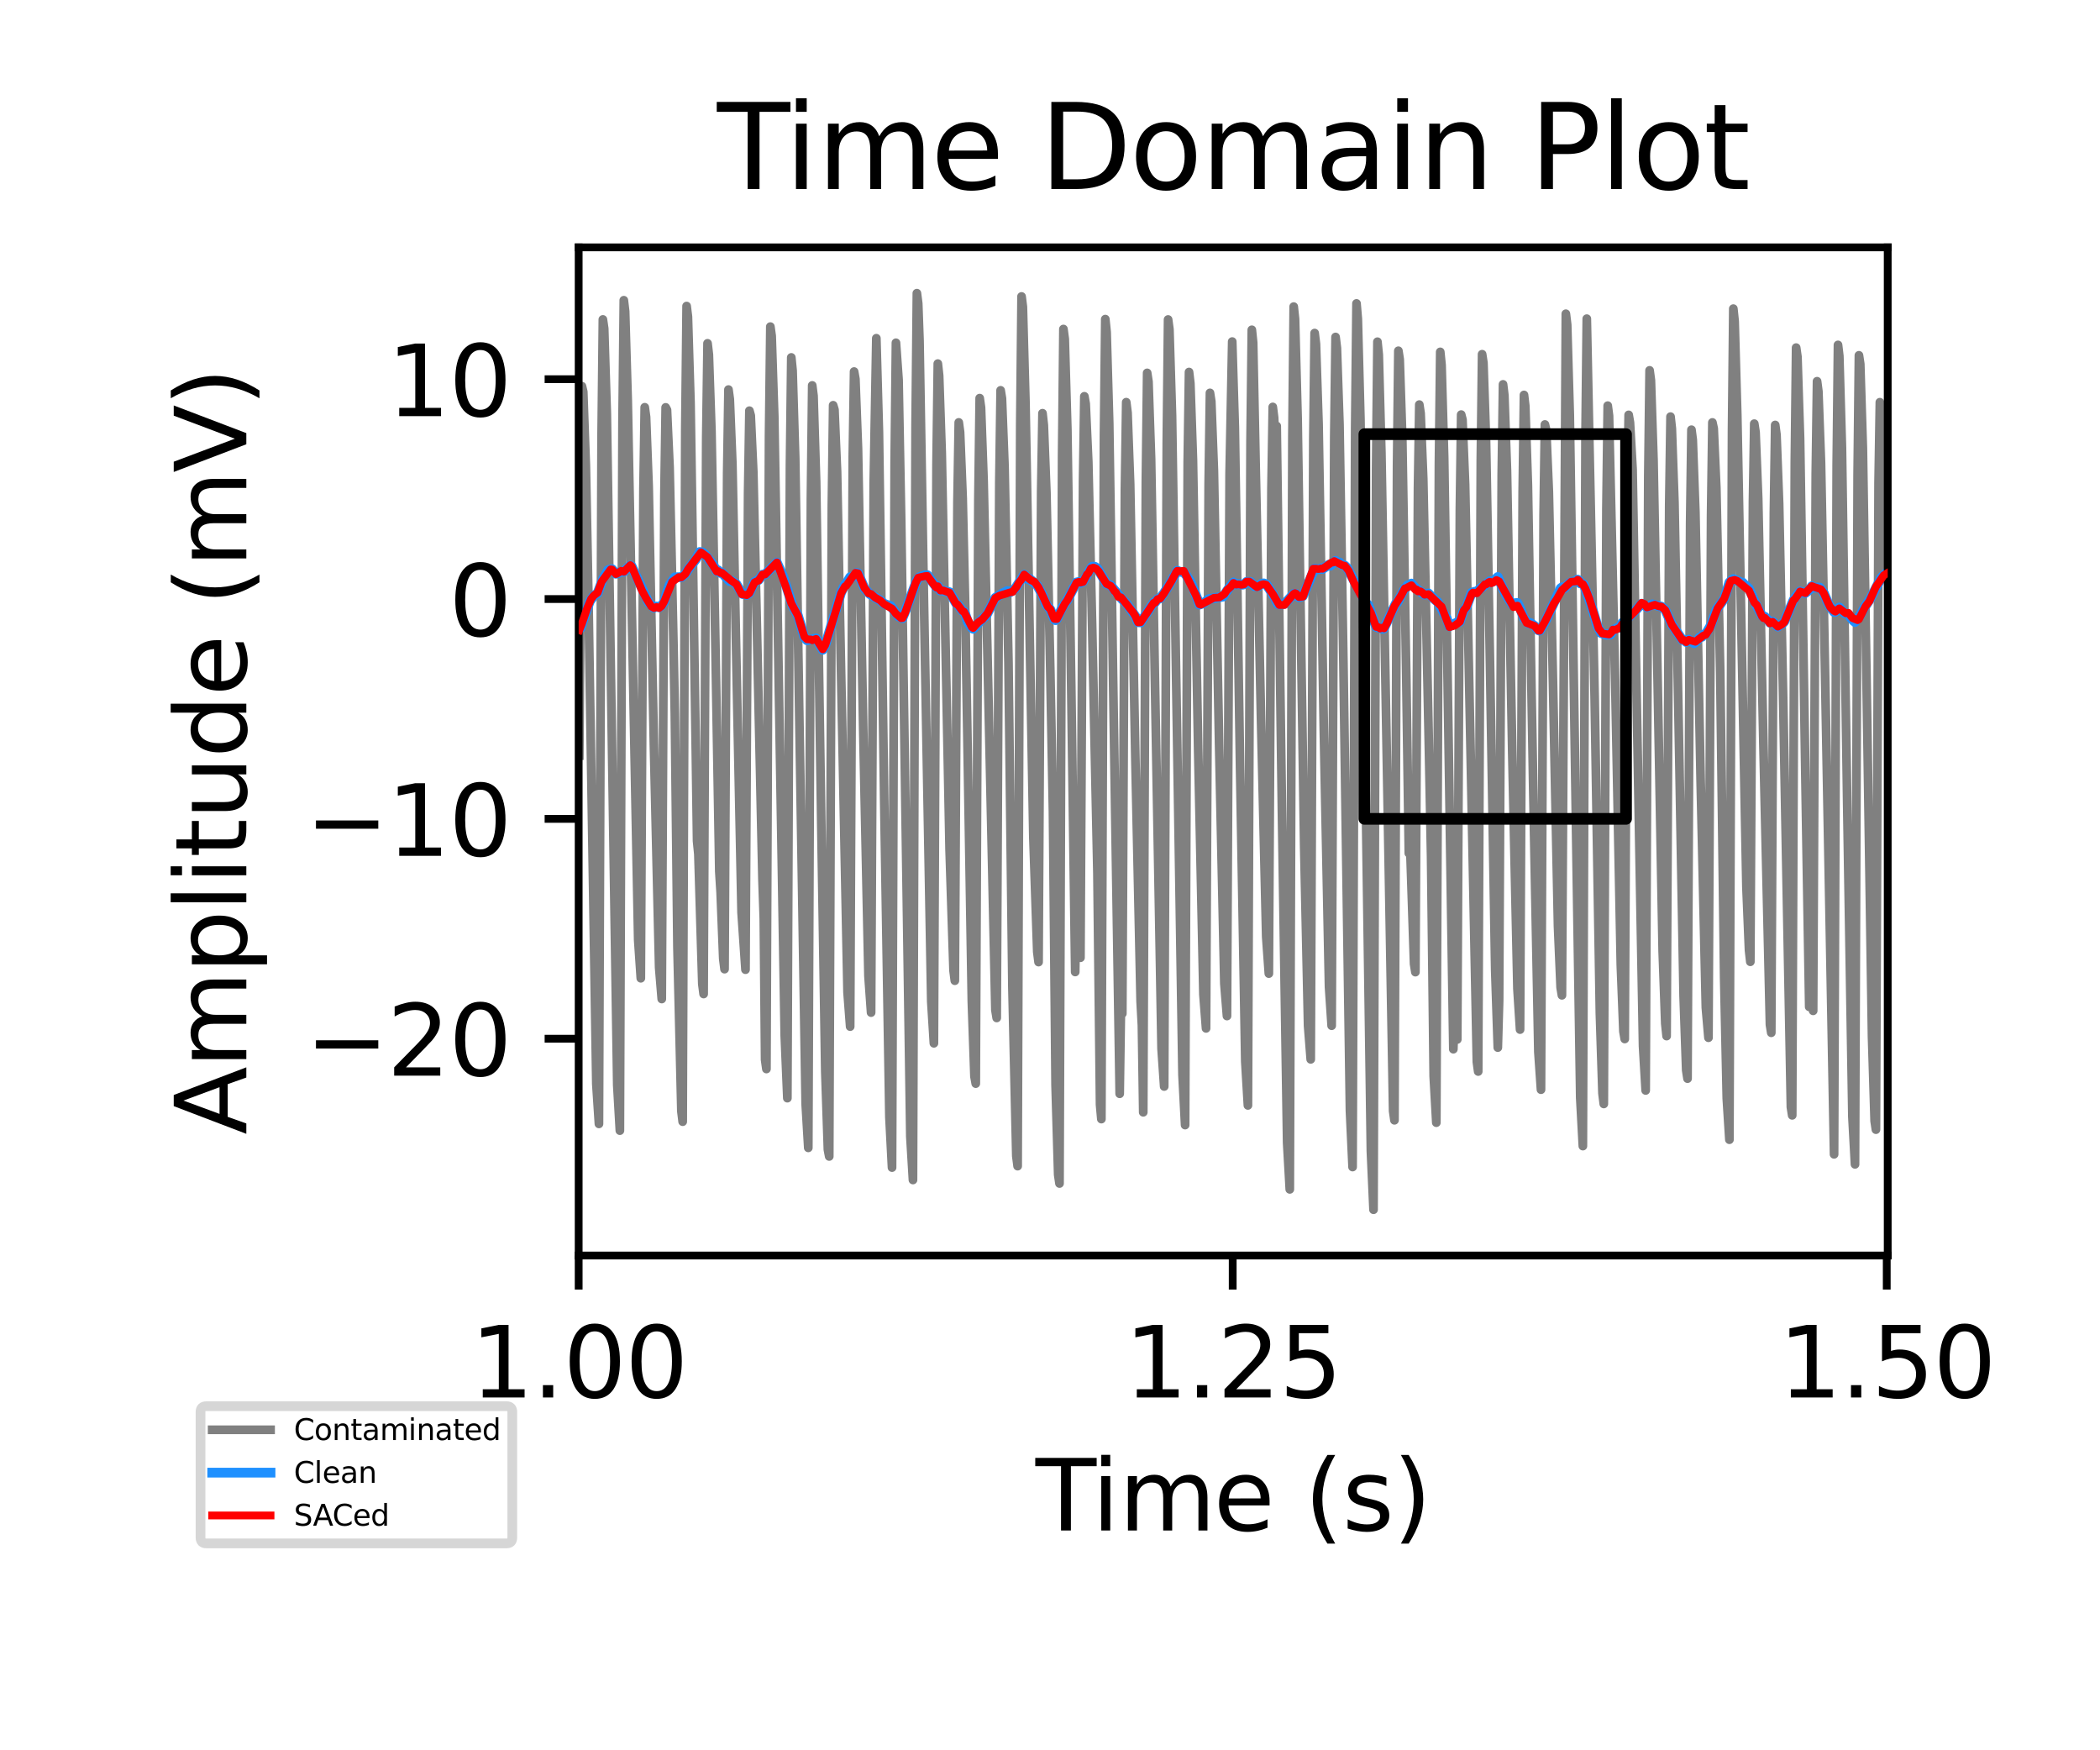 <?xml version="1.0" encoding="utf-8" standalone="no"?>
<!DOCTYPE svg PUBLIC "-//W3C//DTD SVG 1.1//EN"
  "http://www.w3.org/Graphics/SVG/1.1/DTD/svg11.dtd">
<svg xmlns:xlink="http://www.w3.org/1999/xlink" width="216pt" height="180pt" viewBox="0 0 216 180" xmlns="http://www.w3.org/2000/svg" version="1.1">
 <defs>
  <style type="text/css">*{stroke-linejoin: round; stroke-linecap: butt}</style>
 </defs>
 <g id="figure_1">
  <g id="patch_1">
   <path d="M 0 180 
L 216 180 
L 216 0 
L 0 0 
z
" style="fill: #ffffff"/>
  </g>
  <g id="axes_1">
   <g id="patch_2">
    <path d="M 59.52 129.12 
L 194.165 129.12 
L 194.165 25.44 
L 59.52 25.44 
z
" style="fill: #ffffff"/>
   </g>
   <g id="line2d_1">
    <path d="M 59.587 77.707 
L 59.856 39.716 
L 59.991 40.292 
L 60.26 47.919 
L 60.529 61.757 
L 61.337 111.486 
L 61.606 115.58 
L 61.875 45.057 
L 62.01 32.854 
L 62.144 33.783 
L 62.413 42.503 
L 62.817 68.198 
L 63.49 111.588 
L 63.759 116.273 
L 64.028 43.367 
L 64.163 30.878 
L 64.298 32.019 
L 64.567 41.227 
L 65.643 96.653 
L 65.912 100.603 
L 66.182 50.337 
L 66.316 41.886 
L 66.451 42.881 
L 66.72 50.025 
L 67.258 76.536 
L 67.797 99.488 
L 68.066 102.737 
L 68.335 51.021 
L 68.469 41.896 
L 68.604 42.16 
L 68.873 48.079 
L 69.277 66.478 
L 69.411 73.412 
L 69.681 97.396 
L 70.084 114.261 
L 70.219 115.352 
L 70.488 44.018 
L 70.623 31.475 
L 70.757 32.565 
L 71.026 41.468 
L 71.565 77.004 
L 71.699 86.481 
L 71.834 87.824 
L 72.238 101.19 
L 72.372 102.222 
L 72.641 45.037 
L 72.776 35.309 
L 72.911 36.48 
L 73.18 44.378 
L 73.583 66.212 
L 73.987 89.614 
L 74.122 91.761 
L 74.391 98.583 
L 74.525 99.667 
L 74.795 48.675 
L 74.929 40.065 
L 75.064 41.061 
L 75.333 47.739 
L 75.871 74.349 
L 76.275 93.824 
L 76.679 99.72 
L 76.948 50.731 
L 77.082 42.238 
L 77.217 42.732 
L 77.486 48.605 
L 77.89 66.276 
L 78.428 90.505 
L 78.563 94.454 
L 78.697 108.982 
L 78.832 109.935 
L 79.101 44.839 
L 79.236 33.591 
L 79.37 34.552 
L 79.639 42.806 
L 80.043 66.696 
L 80.716 106.491 
L 80.985 112.934 
L 81.254 47.856 
L 81.389 36.76 
L 81.524 38.114 
L 81.793 47.091 
L 82.196 72.567 
L 82.869 113.528 
L 83.138 118.044 
L 83.408 51.303 
L 83.542 39.639 
L 83.677 40.718 
L 83.946 49.577 
L 84.484 85.261 
L 84.888 110.162 
L 85.157 118.229 
L 85.292 118.929 
L 85.561 52.075 
L 85.695 41.678 
L 85.83 42.135 
L 86.099 48.533 
L 86.503 68.725 
L 87.176 102.048 
L 87.445 105.575 
L 87.714 46.913 
L 87.849 38.212 
L 87.983 38.981 
L 88.252 46.131 
L 88.791 75.07 
L 89.329 100.369 
L 89.598 104.134 
L 89.867 49.772 
L 90.137 34.786 
L 90.406 44.484 
L 90.944 82.059 
L 91.482 114.87 
L 91.751 120.072 
L 92.021 47.556 
L 92.155 35.252 
L 92.424 39.057 
L 92.694 53.596 
L 93.636 116.878 
L 93.905 121.348 
L 94.174 43.644 
L 94.308 30.153 
L 94.443 31.216 
L 94.578 35.027 
L 94.981 58.812 
L 95.789 102.986 
L 96.058 107.292 
L 96.327 47.785 
L 96.462 37.395 
L 96.596 38.632 
L 96.865 46.612 
L 97.673 87.383 
L 98.077 99.8 
L 98.211 100.854 
L 98.48 51.698 
L 98.615 43.442 
L 98.75 44.451 
L 99.019 51.215 
L 99.288 62.879 
L 99.961 102.971 
L 100.23 110.698 
L 100.364 111.437 
L 100.634 51.285 
L 100.768 40.945 
L 100.903 41.922 
L 101.172 49.441 
L 102.383 103.86 
L 102.518 104.685 
L 102.787 49.61 
L 102.921 40.143 
L 103.056 40.975 
L 103.325 47.997 
L 103.729 68.149 
L 104.133 101.497 
L 104.536 118.895 
L 104.671 119.926 
L 104.94 43.748 
L 105.075 30.49 
L 105.209 31.556 
L 105.478 41.407 
L 106.286 86.014 
L 106.69 97.887 
L 106.824 98.939 
L 107.093 50.559 
L 107.228 42.498 
L 107.363 43.718 
L 107.632 50.696 
L 108.035 69.152 
L 108.305 83.459 
L 108.574 111.561 
L 108.843 120.813 
L 108.977 121.71 
L 109.247 46.793 
L 109.381 33.839 
L 109.516 34.866 
L 109.785 44.173 
L 110.189 70.875 
L 110.592 99.957 
L 110.727 91.248 
L 110.996 97.552 
L 111.131 98.492 
L 111.4 49.486 
L 111.534 40.757 
L 111.669 41.52 
L 111.938 47.492 
L 112.342 64.751 
L 112.88 89.81 
L 113.149 113.605 
L 113.284 115.085 
L 113.553 44.819 
L 113.688 32.82 
L 113.822 34.148 
L 114.091 43.537 
L 114.495 70.102 
L 115.168 112.482 
L 115.303 103.123 
L 115.437 104.238 
L 115.706 50.387 
L 115.841 41.363 
L 115.976 42.452 
L 116.245 49.757 
L 116.783 78.154 
L 117.321 102.971 
L 117.456 105.45 
L 117.59 114.385 
L 117.86 49.629 
L 117.994 38.349 
L 118.129 39.255 
L 118.398 47.213 
L 118.802 70.484 
L 119.475 107.84 
L 119.744 111.735 
L 120.013 45.459 
L 120.147 32.861 
L 120.282 33.87 
L 120.551 42.741 
L 120.955 68.392 
L 121.628 110.533 
L 121.897 115.701 
L 122.166 47.58 
L 122.301 38.26 
L 122.435 39.412 
L 122.704 47.288 
L 123.243 77.187 
L 123.781 102.28 
L 124.05 105.758 
L 124.319 49.846 
L 124.454 40.406 
L 124.589 41.283 
L 124.858 48.388 
L 125.396 76.629 
L 125.934 101.156 
L 126.203 104.487 
L 126.473 48.698 
L 126.742 35.128 
L 127.011 43.999 
L 127.549 78.813 
L 128.088 109.163 
L 128.357 113.679 
L 128.626 45.441 
L 128.76 33.918 
L 128.895 35.238 
L 129.164 48.48 
L 129.703 73.82 
L 130.241 96.341 
L 130.51 100.122 
L 130.779 50.279 
L 130.914 41.851 
L 131.048 42.925 
L 131.183 45.725 
L 131.317 43.809 
L 131.856 83.328 
L 132.394 117.526 
L 132.663 122.313 
L 132.932 44.843 
L 133.067 31.533 
L 133.202 32.804 
L 133.471 43.121 
L 134.144 86.961 
L 134.547 105.488 
L 134.817 108.943 
L 135.086 45.133 
L 135.22 34.253 
L 135.355 35.371 
L 135.624 43.65 
L 136.162 74.918 
L 136.701 101.479 
L 136.97 105.483 
L 137.239 44.933 
L 137.373 34.658 
L 137.508 35.792 
L 137.777 43.688 
L 138.181 68.224 
L 138.854 114.206 
L 139.123 120.016 
L 139.392 43.995 
L 139.527 31.208 
L 139.661 32.804 
L 139.93 43.116 
L 140.334 71.913 
L 141.007 118.363 
L 141.276 124.407 
L 141.545 48.265 
L 141.68 35.144 
L 141.815 36.494 
L 142.084 46.544 
L 143.295 114.258 
L 143.43 115.209 
L 143.699 47.851 
L 143.833 36.075 
L 143.968 36.957 
L 144.237 45.187 
L 144.641 69.312 
L 144.91 87.75 
L 145.044 87.003 
L 145.448 99.127 
L 145.583 99.973 
L 145.852 50.223 
L 145.986 41.611 
L 146.121 42.516 
L 146.39 49.217 
L 146.929 74.737 
L 147.198 88.079 
L 147.467 110.681 
L 147.736 115.454 
L 148.005 47.747 
L 148.14 36.189 
L 148.274 37.533 
L 148.543 47.073 
L 148.947 73.079 
L 149.486 107.898 
L 149.62 103.459 
L 149.889 106.898 
L 150.158 52.437 
L 150.293 42.639 
L 150.428 43.167 
L 150.697 49.812 
L 151.235 76.044 
L 151.908 109.206 
L 152.043 110.193 
L 152.312 47.313 
L 152.446 36.429 
L 152.581 37.318 
L 152.85 45.398 
L 153.254 68.081 
L 153.792 99.724 
L 154.061 107.733 
L 154.196 102.909 
L 154.465 48.746 
L 154.599 39.531 
L 154.734 40.659 
L 155.003 48.408 
L 155.542 77.2 
L 156.08 101.675 
L 156.349 105.882 
L 156.618 50.657 
L 156.753 40.618 
L 156.887 41.758 
L 157.156 49.92 
L 157.695 80.686 
L 158.233 108.173 
L 158.502 112.062 
L 158.771 52.96 
L 158.906 43.656 
L 159.041 44.256 
L 159.31 50.604 
L 159.713 69.113 
L 160.252 95.243 
L 160.521 101.552 
L 160.656 102.357 
L 161.059 32.269 
L 161.194 33.397 
L 161.463 42.693 
L 161.867 69.518 
L 162.54 112.894 
L 162.809 117.862 
L 163.078 45.069 
L 163.213 32.775 
L 164.02 71.68 
L 164.558 104.171 
L 164.827 112.439 
L 164.962 113.529 
L 165.231 52.347 
L 165.366 41.72 
L 165.5 42.762 
L 166.173 71.941 
L 166.712 99.233 
L 166.981 106.075 
L 167.115 106.849 
L 167.384 52.167 
L 167.519 42.667 
L 167.654 43.453 
L 167.923 48.255 
L 168.326 70.981 
L 168.999 107.585 
L 169.269 112.141 
L 169.538 49.047 
L 169.672 38.089 
L 169.807 39.109 
L 170.076 47.345 
L 171.018 97.83 
L 171.287 105.269 
L 171.422 106.551 
L 171.691 52.011 
L 171.826 42.848 
L 171.96 44.071 
L 172.229 51.649 
L 172.633 72.856 
L 173.171 102.392 
L 173.44 110.066 
L 173.575 110.925 
L 173.844 53.862 
L 173.979 44.195 
L 174.113 45.246 
L 174.382 52.648 
L 174.921 80.16 
L 175.459 103.61 
L 175.728 106.72 
L 175.997 53.021 
L 176.132 43.445 
L 176.267 44.068 
L 176.536 50.187 
L 176.939 69.146 
L 177.343 100.514 
L 177.612 112.961 
L 177.882 117.207 
L 178.151 44.286 
L 178.285 31.744 
L 178.42 33.05 
L 178.689 42.627 
L 179.631 91.201 
L 179.9 97.718 
L 180.035 98.907 
L 180.304 51.597 
L 180.439 43.571 
L 180.573 44.458 
L 180.842 51.268 
L 181.381 76.639 
L 182.053 105.38 
L 182.188 106.209 
L 182.457 52.745 
L 182.592 43.706 
L 182.726 44.728 
L 182.995 51.787 
L 183.399 71.203 
L 184.207 113.85 
L 184.341 114.701 
L 184.61 47.474 
L 184.745 35.751 
L 184.88 36.695 
L 185.149 45.093 
L 185.687 79.279 
L 186.091 103.545 
L 186.225 100.174 
L 186.495 103.951 
L 186.764 48.731 
L 186.898 39.209 
L 187.033 40.251 
L 187.302 47.573 
L 187.706 68.494 
L 188.648 118.711 
L 188.917 47.801 
L 189.052 35.472 
L 189.186 36.616 
L 189.455 46.061 
L 189.994 82.432 
L 190.532 114.823 
L 190.801 119.742 
L 191.07 48.816 
L 191.205 36.543 
L 191.339 37.431 
L 191.609 46.125 
L 192.012 71.56 
L 192.551 106.571 
L 192.82 115.289 
L 192.954 116.172 
L 193.223 49.703 
L 193.358 41.365 
L 193.493 41.971 
L 193.762 47.904 
L 194.031 58.711 
L 194.031 58.711 
" clip-path="url(#p5a54bf2c58)" style="fill: none; stroke: #808080; stroke-width: 0.9; stroke-linecap: square"/>
   </g>
   <g id="matplotlib.axis_1">
    <g id="xtick_1">
     <g id="line2d_2">
      <defs>
       <path id="m559767730e" d="M 0 0 
L 0 3.5 
" style="stroke: #000000; stroke-width: 0.8"/>
      </defs>
      <g>
       <use xlink:href="#m559767730e" x="59.52" y="129.12" style="stroke: #000000; stroke-width: 0.8"/>
      </g>
     </g>
     <g id="text_1">
      <!-- 1.00 -->
      <g transform="translate(48.387 143.718) scale(0.1 -0.1)">
       <defs>
        <path id="DejaVuSans-31" d="M 794 531 
L 1825 531 
L 1825 4091 
L 703 3866 
L 703 4441 
L 1819 4666 
L 2450 4666 
L 2450 531 
L 3481 531 
L 3481 0 
L 794 0 
L 794 531 
z
" transform="scale(0.016)"/>
        <path id="DejaVuSans-2e" d="M 684 794 
L 1344 794 
L 1344 0 
L 684 0 
L 684 794 
z
" transform="scale(0.016)"/>
        <path id="DejaVuSans-30" d="M 2034 4250 
Q 1547 4250 1301 3770 
Q 1056 3291 1056 2328 
Q 1056 1369 1301 889 
Q 1547 409 2034 409 
Q 2525 409 2770 889 
Q 3016 1369 3016 2328 
Q 3016 3291 2770 3770 
Q 2525 4250 2034 4250 
z
M 2034 4750 
Q 2819 4750 3233 4129 
Q 3647 3509 3647 2328 
Q 3647 1150 3233 529 
Q 2819 -91 2034 -91 
Q 1250 -91 836 529 
Q 422 1150 422 2328 
Q 422 3509 836 4129 
Q 1250 4750 2034 4750 
z
" transform="scale(0.016)"/>
       </defs>
       <use xlink:href="#DejaVuSans-31"/>
       <use xlink:href="#DejaVuSans-2e" x="63.623"/>
       <use xlink:href="#DejaVuSans-30" x="95.41"/>
       <use xlink:href="#DejaVuSans-30" x="159.033"/>
      </g>
     </g>
    </g>
    <g id="xtick_2">
     <g id="line2d_3">
      <g>
       <use xlink:href="#m559767730e" x="126.792" y="129.12" style="stroke: #000000; stroke-width: 0.8"/>
      </g>
     </g>
     <g id="text_2">
      <!-- 1.25 -->
      <g transform="translate(115.659 143.718) scale(0.1 -0.1)">
       <defs>
        <path id="DejaVuSans-32" d="M 1228 531 
L 3431 531 
L 3431 0 
L 469 0 
L 469 531 
Q 828 903 1448 1529 
Q 2069 2156 2228 2338 
Q 2531 2678 2651 2914 
Q 2772 3150 2772 3378 
Q 2772 3750 2511 3984 
Q 2250 4219 1831 4219 
Q 1534 4219 1204 4116 
Q 875 4013 500 3803 
L 500 4441 
Q 881 4594 1212 4672 
Q 1544 4750 1819 4750 
Q 2544 4750 2975 4387 
Q 3406 4025 3406 3419 
Q 3406 3131 3298 2873 
Q 3191 2616 2906 2266 
Q 2828 2175 2409 1742 
Q 1991 1309 1228 531 
z
" transform="scale(0.016)"/>
        <path id="DejaVuSans-35" d="M 691 4666 
L 3169 4666 
L 3169 4134 
L 1269 4134 
L 1269 2991 
Q 1406 3038 1543 3061 
Q 1681 3084 1819 3084 
Q 2600 3084 3056 2656 
Q 3513 2228 3513 1497 
Q 3513 744 3044 326 
Q 2575 -91 1722 -91 
Q 1428 -91 1123 -41 
Q 819 9 494 109 
L 494 744 
Q 775 591 1075 516 
Q 1375 441 1709 441 
Q 2250 441 2565 725 
Q 2881 1009 2881 1497 
Q 2881 1984 2565 2268 
Q 2250 2553 1709 2553 
Q 1456 2553 1204 2497 
Q 953 2441 691 2322 
L 691 4666 
z
" transform="scale(0.016)"/>
       </defs>
       <use xlink:href="#DejaVuSans-31"/>
       <use xlink:href="#DejaVuSans-2e" x="63.623"/>
       <use xlink:href="#DejaVuSans-32" x="95.41"/>
       <use xlink:href="#DejaVuSans-35" x="159.033"/>
      </g>
     </g>
    </g>
    <g id="xtick_3">
     <g id="line2d_4">
      <g>
       <use xlink:href="#m559767730e" x="194.065" y="129.12" style="stroke: #000000; stroke-width: 0.8"/>
      </g>
     </g>
     <g id="text_3">
      <!-- 1.50 -->
      <g transform="translate(182.932 143.718) scale(0.1 -0.1)">
       <use xlink:href="#DejaVuSans-31"/>
       <use xlink:href="#DejaVuSans-2e" x="63.623"/>
       <use xlink:href="#DejaVuSans-35" x="95.41"/>
       <use xlink:href="#DejaVuSans-30" x="159.033"/>
      </g>
     </g>
    </g>
    <g id="text_4">
     <!-- Time (s) -->
     <g transform="translate(106.514 157.397) scale(0.1 -0.1)">
      <defs>
       <path id="DejaVuSans-54" d="M -19 4666 
L 3928 4666 
L 3928 4134 
L 2272 4134 
L 2272 0 
L 1638 0 
L 1638 4134 
L -19 4134 
L -19 4666 
z
" transform="scale(0.016)"/>
       <path id="DejaVuSans-69" d="M 603 3500 
L 1178 3500 
L 1178 0 
L 603 0 
L 603 3500 
z
M 603 4863 
L 1178 4863 
L 1178 4134 
L 603 4134 
L 603 4863 
z
" transform="scale(0.016)"/>
       <path id="DejaVuSans-6d" d="M 3328 2828 
Q 3544 3216 3844 3400 
Q 4144 3584 4550 3584 
Q 5097 3584 5394 3201 
Q 5691 2819 5691 2113 
L 5691 0 
L 5113 0 
L 5113 2094 
Q 5113 2597 4934 2840 
Q 4756 3084 4391 3084 
Q 3944 3084 3684 2787 
Q 3425 2491 3425 1978 
L 3425 0 
L 2847 0 
L 2847 2094 
Q 2847 2600 2669 2842 
Q 2491 3084 2119 3084 
Q 1678 3084 1418 2786 
Q 1159 2488 1159 1978 
L 1159 0 
L 581 0 
L 581 3500 
L 1159 3500 
L 1159 2956 
Q 1356 3278 1631 3431 
Q 1906 3584 2284 3584 
Q 2666 3584 2933 3390 
Q 3200 3197 3328 2828 
z
" transform="scale(0.016)"/>
       <path id="DejaVuSans-65" d="M 3597 1894 
L 3597 1613 
L 953 1613 
Q 991 1019 1311 708 
Q 1631 397 2203 397 
Q 2534 397 2845 478 
Q 3156 559 3463 722 
L 3463 178 
Q 3153 47 2828 -22 
Q 2503 -91 2169 -91 
Q 1331 -91 842 396 
Q 353 884 353 1716 
Q 353 2575 817 3079 
Q 1281 3584 2069 3584 
Q 2775 3584 3186 3129 
Q 3597 2675 3597 1894 
z
M 3022 2063 
Q 3016 2534 2758 2815 
Q 2500 3097 2075 3097 
Q 1594 3097 1305 2825 
Q 1016 2553 972 2059 
L 3022 2063 
z
" transform="scale(0.016)"/>
       <path id="DejaVuSans-20" transform="scale(0.016)"/>
       <path id="DejaVuSans-28" d="M 1984 4856 
Q 1566 4138 1362 3434 
Q 1159 2731 1159 2009 
Q 1159 1288 1364 580 
Q 1569 -128 1984 -844 
L 1484 -844 
Q 1016 -109 783 600 
Q 550 1309 550 2009 
Q 550 2706 781 3412 
Q 1013 4119 1484 4856 
L 1984 4856 
z
" transform="scale(0.016)"/>
       <path id="DejaVuSans-73" d="M 2834 3397 
L 2834 2853 
Q 2591 2978 2328 3040 
Q 2066 3103 1784 3103 
Q 1356 3103 1142 2972 
Q 928 2841 928 2578 
Q 928 2378 1081 2264 
Q 1234 2150 1697 2047 
L 1894 2003 
Q 2506 1872 2764 1633 
Q 3022 1394 3022 966 
Q 3022 478 2636 193 
Q 2250 -91 1575 -91 
Q 1294 -91 989 -36 
Q 684 19 347 128 
L 347 722 
Q 666 556 975 473 
Q 1284 391 1588 391 
Q 1994 391 2212 530 
Q 2431 669 2431 922 
Q 2431 1156 2273 1281 
Q 2116 1406 1581 1522 
L 1381 1569 
Q 847 1681 609 1914 
Q 372 2147 372 2553 
Q 372 3047 722 3315 
Q 1072 3584 1716 3584 
Q 2034 3584 2315 3537 
Q 2597 3491 2834 3397 
z
" transform="scale(0.016)"/>
       <path id="DejaVuSans-29" d="M 513 4856 
L 1013 4856 
Q 1481 4119 1714 3412 
Q 1947 2706 1947 2009 
Q 1947 1309 1714 600 
Q 1481 -109 1013 -844 
L 513 -844 
Q 928 -128 1133 580 
Q 1338 1288 1338 2009 
Q 1338 2731 1133 3434 
Q 928 4138 513 4856 
z
" transform="scale(0.016)"/>
      </defs>
      <use xlink:href="#DejaVuSans-54"/>
      <use xlink:href="#DejaVuSans-69" x="57.959"/>
      <use xlink:href="#DejaVuSans-6d" x="85.742"/>
      <use xlink:href="#DejaVuSans-65" x="183.154"/>
      <use xlink:href="#DejaVuSans-20" x="244.678"/>
      <use xlink:href="#DejaVuSans-28" x="276.465"/>
      <use xlink:href="#DejaVuSans-73" x="315.479"/>
      <use xlink:href="#DejaVuSans-29" x="367.578"/>
     </g>
    </g>
   </g>
   <g id="matplotlib.axis_2">
    <g id="ytick_1">
     <g id="line2d_5">
      <defs>
       <path id="m9a0620356d" d="M 0 0 
L -3.5 0 
" style="stroke: #000000; stroke-width: 0.8"/>
      </defs>
      <g>
       <use xlink:href="#m9a0620356d" x="59.52" y="106.82" style="stroke: #000000; stroke-width: 0.8"/>
      </g>
     </g>
     <g id="text_5">
      <!-- −20 -->
      <g transform="translate(31.415 110.619) scale(0.1 -0.1)">
       <defs>
        <path id="DejaVuSans-2212" d="M 678 2272 
L 4684 2272 
L 4684 1741 
L 678 1741 
L 678 2272 
z
" transform="scale(0.016)"/>
       </defs>
       <use xlink:href="#DejaVuSans-2212"/>
       <use xlink:href="#DejaVuSans-32" x="83.789"/>
       <use xlink:href="#DejaVuSans-30" x="147.412"/>
      </g>
     </g>
    </g>
    <g id="ytick_2">
     <g id="line2d_6">
      <g>
       <use xlink:href="#m9a0620356d" x="59.52" y="84.212" style="stroke: #000000; stroke-width: 0.8"/>
      </g>
     </g>
     <g id="text_6">
      <!-- −10 -->
      <g transform="translate(31.415 88.012) scale(0.1 -0.1)">
       <use xlink:href="#DejaVuSans-2212"/>
       <use xlink:href="#DejaVuSans-31" x="83.789"/>
       <use xlink:href="#DejaVuSans-30" x="147.412"/>
      </g>
     </g>
    </g>
    <g id="ytick_3">
     <g id="line2d_7">
      <g>
       <use xlink:href="#m9a0620356d" x="59.52" y="61.605" style="stroke: #000000; stroke-width: 0.8"/>
      </g>
     </g>
     <g id="text_7">
      <!-- 0 -->
      <g transform="translate(46.157 65.404) scale(0.1 -0.1)">
       <use xlink:href="#DejaVuSans-30"/>
      </g>
     </g>
    </g>
    <g id="ytick_4">
     <g id="line2d_8">
      <g>
       <use xlink:href="#m9a0620356d" x="59.52" y="38.997" style="stroke: #000000; stroke-width: 0.8"/>
      </g>
     </g>
     <g id="text_8">
      <!-- 10 -->
      <g transform="translate(39.795 42.796) scale(0.1 -0.1)">
       <use xlink:href="#DejaVuSans-31"/>
       <use xlink:href="#DejaVuSans-30" x="63.623"/>
      </g>
     </g>
    </g>
    <g id="text_9">
     <!-- Amplitude (mV) -->
     <g transform="translate(25.336 116.684) rotate(-90) scale(0.1 -0.1)">
      <defs>
       <path id="DejaVuSans-41" d="M 2188 4044 
L 1331 1722 
L 3047 1722 
L 2188 4044 
z
M 1831 4666 
L 2547 4666 
L 4325 0 
L 3669 0 
L 3244 1197 
L 1141 1197 
L 716 0 
L 50 0 
L 1831 4666 
z
" transform="scale(0.016)"/>
       <path id="DejaVuSans-70" d="M 1159 525 
L 1159 -1331 
L 581 -1331 
L 581 3500 
L 1159 3500 
L 1159 2969 
Q 1341 3281 1617 3432 
Q 1894 3584 2278 3584 
Q 2916 3584 3314 3078 
Q 3713 2572 3713 1747 
Q 3713 922 3314 415 
Q 2916 -91 2278 -91 
Q 1894 -91 1617 61 
Q 1341 213 1159 525 
z
M 3116 1747 
Q 3116 2381 2855 2742 
Q 2594 3103 2138 3103 
Q 1681 3103 1420 2742 
Q 1159 2381 1159 1747 
Q 1159 1113 1420 752 
Q 1681 391 2138 391 
Q 2594 391 2855 752 
Q 3116 1113 3116 1747 
z
" transform="scale(0.016)"/>
       <path id="DejaVuSans-6c" d="M 603 4863 
L 1178 4863 
L 1178 0 
L 603 0 
L 603 4863 
z
" transform="scale(0.016)"/>
       <path id="DejaVuSans-74" d="M 1172 4494 
L 1172 3500 
L 2356 3500 
L 2356 3053 
L 1172 3053 
L 1172 1153 
Q 1172 725 1289 603 
Q 1406 481 1766 481 
L 2356 481 
L 2356 0 
L 1766 0 
Q 1100 0 847 248 
Q 594 497 594 1153 
L 594 3053 
L 172 3053 
L 172 3500 
L 594 3500 
L 594 4494 
L 1172 4494 
z
" transform="scale(0.016)"/>
       <path id="DejaVuSans-75" d="M 544 1381 
L 544 3500 
L 1119 3500 
L 1119 1403 
Q 1119 906 1312 657 
Q 1506 409 1894 409 
Q 2359 409 2629 706 
Q 2900 1003 2900 1516 
L 2900 3500 
L 3475 3500 
L 3475 0 
L 2900 0 
L 2900 538 
Q 2691 219 2414 64 
Q 2138 -91 1772 -91 
Q 1169 -91 856 284 
Q 544 659 544 1381 
z
M 1991 3584 
L 1991 3584 
z
" transform="scale(0.016)"/>
       <path id="DejaVuSans-64" d="M 2906 2969 
L 2906 4863 
L 3481 4863 
L 3481 0 
L 2906 0 
L 2906 525 
Q 2725 213 2448 61 
Q 2172 -91 1784 -91 
Q 1150 -91 751 415 
Q 353 922 353 1747 
Q 353 2572 751 3078 
Q 1150 3584 1784 3584 
Q 2172 3584 2448 3432 
Q 2725 3281 2906 2969 
z
M 947 1747 
Q 947 1113 1208 752 
Q 1469 391 1925 391 
Q 2381 391 2643 752 
Q 2906 1113 2906 1747 
Q 2906 2381 2643 2742 
Q 2381 3103 1925 3103 
Q 1469 3103 1208 2742 
Q 947 2381 947 1747 
z
" transform="scale(0.016)"/>
       <path id="DejaVuSans-56" d="M 1831 0 
L 50 4666 
L 709 4666 
L 2188 738 
L 3669 4666 
L 4325 4666 
L 2547 0 
L 1831 0 
z
" transform="scale(0.016)"/>
      </defs>
      <use xlink:href="#DejaVuSans-41"/>
      <use xlink:href="#DejaVuSans-6d" x="68.408"/>
      <use xlink:href="#DejaVuSans-70" x="165.82"/>
      <use xlink:href="#DejaVuSans-6c" x="229.297"/>
      <use xlink:href="#DejaVuSans-69" x="257.08"/>
      <use xlink:href="#DejaVuSans-74" x="284.863"/>
      <use xlink:href="#DejaVuSans-75" x="324.072"/>
      <use xlink:href="#DejaVuSans-64" x="387.451"/>
      <use xlink:href="#DejaVuSans-65" x="450.928"/>
      <use xlink:href="#DejaVuSans-20" x="512.451"/>
      <use xlink:href="#DejaVuSans-28" x="544.238"/>
      <use xlink:href="#DejaVuSans-6d" x="583.252"/>
      <use xlink:href="#DejaVuSans-56" x="680.664"/>
      <use xlink:href="#DejaVuSans-29" x="749.072"/>
     </g>
    </g>
   </g>
   <g id="line2d_9">
    <path d="M 59.587 64.7 
L 59.722 64.585 
L 60.26 62.998 
L 60.664 61.832 
L 61.068 61.282 
L 61.471 60.992 
L 62.01 59.556 
L 62.548 58.632 
L 62.952 58.536 
L 63.355 59.008 
L 64.028 58.767 
L 64.163 58.791 
L 64.567 58.396 
L 64.836 58.165 
L 64.97 58.238 
L 66.72 61.974 
L 67.258 62.495 
L 67.527 62.374 
L 67.797 62.458 
L 68.066 62.264 
L 68.335 61.854 
L 68.604 60.923 
L 68.873 60.156 
L 69.411 59.371 
L 70.084 59.352 
L 70.488 59.039 
L 70.757 58.582 
L 71.565 57.534 
L 71.968 56.767 
L 72.238 56.805 
L 72.507 57.029 
L 73.314 58.029 
L 73.718 58.72 
L 73.853 58.644 
L 74.122 58.931 
L 74.256 58.905 
L 74.929 59.651 
L 75.064 59.775 
L 75.198 59.702 
L 75.737 60.062 
L 76.275 60.995 
L 76.41 61.103 
L 76.544 61.005 
L 76.813 61.175 
L 77.082 60.975 
L 77.621 59.848 
L 78.025 59.651 
L 78.428 59.099 
L 78.697 59.066 
L 79.909 57.852 
L 80.581 59.352 
L 81.524 62.32 
L 82.062 63.273 
L 82.735 65.541 
L 83.004 65.846 
L 83.946 65.656 
L 84.619 66.825 
L 84.888 66.342 
L 86.099 62.326 
L 86.503 60.964 
L 86.907 60.125 
L 87.041 60.017 
L 87.445 59.353 
L 87.58 59.441 
L 88.118 58.925 
L 88.252 58.953 
L 88.925 60.522 
L 89.464 61.097 
L 90.54 61.746 
L 90.944 62.097 
L 91.617 62.336 
L 92.424 63.393 
L 92.828 63.571 
L 93.232 62.555 
L 94.308 59.662 
L 94.578 59.362 
L 95.116 59.171 
L 95.385 59.148 
L 96.327 60.412 
L 96.462 60.281 
L 96.731 60.734 
L 97 60.741 
L 97.673 60.905 
L 98.346 62.06 
L 98.48 62.132 
L 99.019 62.848 
L 99.153 62.888 
L 99.288 63.158 
L 99.557 63.994 
L 99.961 64.567 
L 100.095 64.666 
L 101.037 63.644 
L 101.441 63.318 
L 102.383 61.473 
L 103.056 61.059 
L 103.594 60.787 
L 103.864 60.919 
L 104.402 60.549 
L 105.344 59.111 
L 105.748 59.573 
L 105.882 59.511 
L 106.69 60.211 
L 107.228 61.181 
L 107.632 62.187 
L 108.035 62.686 
L 108.439 63.674 
L 108.574 63.78 
L 108.708 63.656 
L 109.247 62.52 
L 109.785 61.706 
L 110.727 59.899 
L 110.996 59.836 
L 111.131 59.944 
L 111.4 59.804 
L 111.669 59.391 
L 112.073 58.66 
L 112.342 58.279 
L 112.611 58.284 
L 112.88 58.461 
L 113.822 60.048 
L 114.226 60.197 
L 115.437 61.649 
L 115.841 62.026 
L 116.783 63.379 
L 117.052 63.99 
L 117.321 64.005 
L 118.667 61.969 
L 118.802 61.96 
L 119.071 61.619 
L 119.34 61.528 
L 119.744 60.97 
L 120.282 60.107 
L 121.09 58.695 
L 121.359 58.803 
L 121.762 58.841 
L 122.032 59.193 
L 122.435 59.8 
L 122.839 60.746 
L 123.377 62.18 
L 123.781 62.042 
L 124.319 61.617 
L 125.8 61.352 
L 126.338 60.563 
L 126.876 59.895 
L 127.146 60.101 
L 127.415 60.068 
L 127.818 60.131 
L 127.953 60.094 
L 128.222 59.834 
L 128.626 59.857 
L 129.03 60.289 
L 129.433 60.306 
L 129.703 60.071 
L 129.972 59.991 
L 130.241 60.082 
L 130.51 60.491 
L 130.779 60.887 
L 131.183 61.582 
L 131.452 62.119 
L 131.721 62.177 
L 131.99 62.136 
L 132.125 62.107 
L 133.067 61.073 
L 133.336 61.083 
L 133.605 61.42 
L 134.009 61.299 
L 135.22 58.474 
L 135.624 58.547 
L 135.893 58.44 
L 136.028 58.521 
L 136.297 58.335 
L 136.701 58.064 
L 136.835 58.176 
L 137.373 57.68 
L 137.643 57.859 
L 137.777 57.848 
L 138.046 58.105 
L 138.316 58.164 
L 138.585 58.431 
L 140.469 61.974 
L 140.738 62.232 
L 141.007 62.963 
L 141.545 64.472 
L 142.218 64.67 
L 142.353 64.616 
L 143.564 62.082 
L 143.699 62.006 
L 144.506 60.492 
L 144.641 60.433 
L 144.775 60.198 
L 145.044 60.164 
L 145.179 60.013 
L 145.583 60.46 
L 146.525 61.15 
L 146.929 61.029 
L 147.601 61.69 
L 147.871 61.9 
L 148.813 63.61 
L 149.082 64.418 
L 150.024 63.927 
L 150.158 63.944 
L 150.562 62.764 
L 150.831 62.433 
L 151.37 60.959 
L 151.639 60.863 
L 151.773 60.914 
L 153.254 59.776 
L 153.388 59.876 
L 153.523 59.831 
L 154.061 59.34 
L 154.33 59.952 
L 154.599 60.564 
L 154.869 61.105 
L 155.542 62.161 
L 155.676 62.269 
L 155.945 62.017 
L 156.08 62.01 
L 156.349 62.53 
L 156.753 63.607 
L 156.887 63.725 
L 157.156 64.06 
L 157.291 64.129 
L 157.426 64.07 
L 157.829 64.36 
L 158.233 64.82 
L 158.368 64.858 
L 158.906 64.011 
L 160.521 60.503 
L 160.656 60.402 
L 160.925 60.485 
L 161.463 59.945 
L 161.732 59.832 
L 162.136 59.752 
L 162.27 59.609 
L 162.405 59.7 
L 162.54 60 
L 162.809 60.05 
L 162.943 60.198 
L 163.751 62.497 
L 164.289 64.309 
L 164.693 65.11 
L 165.231 65.281 
L 165.5 65.163 
L 165.635 65.265 
L 166.039 64.729 
L 166.308 64.608 
L 166.577 64.539 
L 166.846 64.078 
L 167.115 63.866 
L 168.192 62.83 
L 168.73 62.205 
L 168.865 62.082 
L 169.134 62.23 
L 169.403 62.454 
L 169.941 62.152 
L 170.883 62.386 
L 171.287 62.726 
L 171.96 64.229 
L 173.037 65.806 
L 173.171 65.787 
L 173.44 66.026 
L 173.71 65.783 
L 174.248 66.148 
L 174.517 65.929 
L 174.786 65.587 
L 175.055 65.492 
L 175.19 65.271 
L 175.459 65.191 
L 175.997 64.26 
L 176.536 62.718 
L 177.343 61.584 
L 177.882 59.893 
L 178.151 59.628 
L 178.285 59.55 
L 179.093 59.896 
L 179.227 59.908 
L 179.631 60.3 
L 179.9 60.541 
L 180.573 62.073 
L 180.842 62.607 
L 181.246 63.339 
L 181.381 63.457 
L 181.515 63.418 
L 181.919 63.843 
L 182.053 64.042 
L 182.323 63.926 
L 182.861 64.444 
L 183.265 64.196 
L 183.534 63.922 
L 184.476 61.721 
L 184.745 61.329 
L 185.149 60.826 
L 185.687 60.989 
L 186.091 60.671 
L 186.36 60.284 
L 186.495 60.447 
L 187.033 60.419 
L 187.167 60.43 
L 187.571 60.936 
L 187.975 61.895 
L 188.244 62.399 
L 188.648 62.933 
L 188.782 62.917 
L 189.186 62.474 
L 189.724 63.048 
L 190.128 63.174 
L 190.397 63.58 
L 190.666 63.862 
L 190.801 63.971 
L 191.339 63.286 
L 191.743 62.533 
L 192.416 61.504 
L 193.493 59.43 
L 193.762 59.143 
L 194.031 58.933 
L 194.031 58.933 
" clip-path="url(#p5a54bf2c58)" style="fill: none; stroke: #1e90ff; stroke-linecap: square"/>
   </g>
   <g id="patch_3">
    <path d="M 59.52 129.12 
L 59.52 25.44 
" style="fill: none; stroke: #000000; stroke-width: 0.8; stroke-linejoin: miter; stroke-linecap: square"/>
   </g>
   <g id="patch_4">
    <path d="M 194.165 129.12 
L 194.165 25.44 
" style="fill: none; stroke: #000000; stroke-width: 0.8; stroke-linejoin: miter; stroke-linecap: square"/>
   </g>
   <g id="patch_5">
    <path d="M 59.52 129.12 
L 194.165 129.12 
" style="fill: none; stroke: #000000; stroke-width: 0.8; stroke-linejoin: miter; stroke-linecap: square"/>
   </g>
   <g id="patch_6">
    <path d="M 59.52 25.44 
L 194.165 25.44 
" style="fill: none; stroke: #000000; stroke-width: 0.8; stroke-linejoin: miter; stroke-linecap: square"/>
   </g>
   <g id="line2d_10">
    <path d="M 59.587 64.796 
L 59.856 64.132 
L 60.395 62.541 
L 60.798 61.59 
L 61.068 61.254 
L 61.471 60.942 
L 61.875 59.835 
L 62.817 58.553 
L 62.952 58.57 
L 63.355 59.04 
L 63.625 58.9 
L 63.894 58.703 
L 64.163 58.801 
L 64.836 58.119 
L 64.97 58.245 
L 66.047 60.758 
L 66.451 61.51 
L 66.989 62.367 
L 67.258 62.524 
L 67.527 62.424 
L 67.797 62.529 
L 68.066 62.318 
L 68.335 61.827 
L 69.142 59.837 
L 69.815 59.349 
L 70.084 59.375 
L 70.488 59.043 
L 70.757 58.556 
L 71.699 57.322 
L 72.103 56.806 
L 72.776 57.303 
L 73.449 58.356 
L 73.718 58.775 
L 73.853 58.728 
L 74.122 58.928 
L 74.256 58.907 
L 75.198 59.698 
L 75.737 60.071 
L 76.275 61.102 
L 76.813 61.205 
L 77.082 60.993 
L 77.621 59.886 
L 78.025 59.698 
L 78.428 59.085 
L 78.697 59.081 
L 79.909 57.837 
L 80.851 60.399 
L 81.389 62.053 
L 82.062 63.3 
L 82.735 65.481 
L 83.004 65.741 
L 83.408 65.762 
L 83.542 65.846 
L 83.946 65.705 
L 84.619 66.775 
L 84.888 66.324 
L 85.965 62.848 
L 86.503 61.025 
L 86.907 60.309 
L 87.041 60.243 
L 87.983 58.91 
L 88.252 58.954 
L 88.925 60.491 
L 89.06 60.645 
L 89.329 61.015 
L 89.598 61.084 
L 90.002 61.443 
L 90.54 61.758 
L 90.944 62.137 
L 91.751 62.591 
L 92.155 63.126 
L 92.694 63.577 
L 92.828 63.562 
L 93.097 63.02 
L 94.174 59.959 
L 94.443 59.408 
L 95.116 59.254 
L 95.385 59.225 
L 96.193 60.317 
L 96.327 60.443 
L 96.462 60.29 
L 96.731 60.733 
L 97 60.716 
L 97.673 60.954 
L 98.346 62.113 
L 98.48 62.159 
L 99.019 62.86 
L 99.153 62.904 
L 99.961 64.497 
L 100.095 64.58 
L 100.634 63.982 
L 101.037 63.701 
L 101.576 63.058 
L 102.383 61.494 
L 102.787 61.263 
L 103.998 60.889 
L 104.133 60.885 
L 104.536 60.385 
L 104.806 59.918 
L 105.075 59.576 
L 105.344 59.081 
L 106.017 59.655 
L 106.421 59.85 
L 106.824 60.411 
L 107.093 60.938 
L 107.766 62.392 
L 108.035 62.658 
L 108.439 63.644 
L 108.708 63.658 
L 109.516 62.102 
L 109.785 61.727 
L 110.727 59.92 
L 110.996 59.832 
L 111.131 59.921 
L 111.4 59.85 
L 111.804 59.066 
L 111.938 58.974 
L 112.207 58.449 
L 112.477 58.37 
L 112.746 58.48 
L 113.015 58.766 
L 113.822 60.055 
L 114.226 60.236 
L 114.361 60.392 
L 114.63 60.793 
L 114.764 60.9 
L 115.034 61.381 
L 115.303 61.425 
L 116.514 62.938 
L 116.783 63.373 
L 117.052 64.007 
L 117.321 63.989 
L 117.994 62.992 
L 118.398 62.392 
L 118.667 61.994 
L 118.802 61.983 
L 119.071 61.612 
L 119.34 61.554 
L 119.744 61.001 
L 120.551 59.662 
L 120.955 58.871 
L 121.09 58.699 
L 121.359 58.744 
L 121.762 58.715 
L 122.974 61.145 
L 123.377 62.152 
L 123.512 62.189 
L 124.858 61.477 
L 125.396 61.444 
L 125.934 61.097 
L 126.203 60.689 
L 126.607 60.329 
L 126.876 59.948 
L 127.146 60.125 
L 127.415 60.095 
L 127.684 60.147 
L 127.953 60.09 
L 128.222 59.812 
L 128.491 59.809 
L 129.299 60.388 
L 129.433 60.326 
L 129.703 60.135 
L 129.972 60.076 
L 130.241 60.137 
L 130.914 61.084 
L 131.587 62.224 
L 132.125 62.212 
L 132.663 61.555 
L 133.067 61.069 
L 133.202 60.993 
L 133.336 61.061 
L 133.605 61.404 
L 134.009 61.357 
L 134.682 59.557 
L 135.086 58.482 
L 135.355 58.483 
L 135.624 58.526 
L 135.893 58.462 
L 136.028 58.493 
L 136.97 57.843 
L 137.104 57.851 
L 137.239 57.702 
L 138.046 58.12 
L 138.316 58.181 
L 138.719 58.692 
L 139.258 59.898 
L 139.93 61.164 
L 140.334 61.79 
L 141.007 63.019 
L 141.545 64.471 
L 141.815 64.509 
L 141.949 64.638 
L 142.084 64.554 
L 142.353 64.624 
L 142.622 64.144 
L 143.43 62.322 
L 144.102 61.268 
L 144.506 60.504 
L 144.641 60.482 
L 144.91 60.32 
L 145.179 60.186 
L 145.583 60.655 
L 145.717 60.631 
L 145.852 60.823 
L 146.121 60.815 
L 146.39 61.006 
L 146.525 61.166 
L 146.929 61.101 
L 148.274 62.378 
L 149.082 64.498 
L 149.62 64.341 
L 150.158 63.944 
L 150.562 62.751 
L 150.831 62.435 
L 151.37 61.089 
L 151.504 60.941 
L 151.908 61.011 
L 152.312 60.563 
L 152.715 60.091 
L 152.85 60.113 
L 153.119 59.874 
L 153.254 59.829 
L 153.388 59.984 
L 153.657 59.858 
L 153.927 59.65 
L 154.196 59.791 
L 155.676 62.435 
L 156.08 62.287 
L 157.022 64.065 
L 157.829 64.368 
L 158.233 64.849 
L 158.368 64.866 
L 158.906 63.929 
L 159.848 62.022 
L 160.117 61.634 
L 160.656 60.681 
L 161.598 59.824 
L 162.136 59.787 
L 162.27 59.623 
L 162.405 59.711 
L 162.674 60.059 
L 162.809 60.063 
L 163.078 60.544 
L 163.482 61.585 
L 164.424 64.622 
L 164.827 65.149 
L 165.5 65.255 
L 165.769 65.005 
L 165.904 64.743 
L 166.173 64.774 
L 166.442 64.624 
L 166.577 64.616 
L 166.846 64.207 
L 167.115 64.006 
L 167.654 63.381 
L 168.192 62.86 
L 168.73 62.146 
L 168.865 61.999 
L 169.134 62.105 
L 169.403 62.468 
L 170.211 62.192 
L 170.614 62.355 
L 170.883 62.382 
L 171.287 62.736 
L 171.96 64.248 
L 173.037 65.832 
L 173.171 65.805 
L 173.44 66.038 
L 173.71 65.798 
L 174.382 65.997 
L 175.19 65.367 
L 175.459 65.276 
L 175.863 64.66 
L 176.67 62.557 
L 177.343 61.573 
L 178.016 59.742 
L 178.42 59.636 
L 178.689 59.734 
L 179.9 60.74 
L 180.439 61.958 
L 180.708 62.23 
L 181.246 63.422 
L 181.381 63.57 
L 181.515 63.532 
L 181.919 63.933 
L 182.053 64.113 
L 182.323 63.948 
L 182.861 64.45 
L 183.265 64.226 
L 183.534 63.97 
L 184.476 61.726 
L 184.61 61.625 
L 185.014 61.054 
L 185.149 60.825 
L 185.687 60.996 
L 186.091 60.558 
L 186.36 60.272 
L 186.629 60.381 
L 187.033 60.507 
L 187.302 60.61 
L 187.571 60.966 
L 187.975 61.886 
L 188.244 62.439 
L 188.648 62.83 
L 188.782 62.899 
L 189.186 62.568 
L 189.859 63.071 
L 190.128 63.03 
L 190.532 63.557 
L 191.07 63.776 
L 191.205 63.689 
L 191.878 62.368 
L 192.281 61.828 
L 192.954 60.336 
L 193.762 59.156 
L 194.031 58.994 
L 194.031 58.994 
" clip-path="url(#p5a54bf2c58)" style="fill: none; stroke: #ff0000; stroke-width: 0.8; stroke-linecap: square"/>
   </g>
   <g id="text_10">
    <!-- Time Domain Plot -->
    <g transform="translate(73.759 19.44) scale(0.12 -0.12)">
     <defs>
      <path id="DejaVuSans-44" d="M 1259 4147 
L 1259 519 
L 2022 519 
Q 2988 519 3436 956 
Q 3884 1394 3884 2338 
Q 3884 3275 3436 3711 
Q 2988 4147 2022 4147 
L 1259 4147 
z
M 628 4666 
L 1925 4666 
Q 3281 4666 3915 4102 
Q 4550 3538 4550 2338 
Q 4550 1131 3912 565 
Q 3275 0 1925 0 
L 628 0 
L 628 4666 
z
" transform="scale(0.016)"/>
      <path id="DejaVuSans-6f" d="M 1959 3097 
Q 1497 3097 1228 2736 
Q 959 2375 959 1747 
Q 959 1119 1226 758 
Q 1494 397 1959 397 
Q 2419 397 2687 759 
Q 2956 1122 2956 1747 
Q 2956 2369 2687 2733 
Q 2419 3097 1959 3097 
z
M 1959 3584 
Q 2709 3584 3137 3096 
Q 3566 2609 3566 1747 
Q 3566 888 3137 398 
Q 2709 -91 1959 -91 
Q 1206 -91 779 398 
Q 353 888 353 1747 
Q 353 2609 779 3096 
Q 1206 3584 1959 3584 
z
" transform="scale(0.016)"/>
      <path id="DejaVuSans-61" d="M 2194 1759 
Q 1497 1759 1228 1600 
Q 959 1441 959 1056 
Q 959 750 1161 570 
Q 1363 391 1709 391 
Q 2188 391 2477 730 
Q 2766 1069 2766 1631 
L 2766 1759 
L 2194 1759 
z
M 3341 1997 
L 3341 0 
L 2766 0 
L 2766 531 
Q 2569 213 2275 61 
Q 1981 -91 1556 -91 
Q 1019 -91 701 211 
Q 384 513 384 1019 
Q 384 1609 779 1909 
Q 1175 2209 1959 2209 
L 2766 2209 
L 2766 2266 
Q 2766 2663 2505 2880 
Q 2244 3097 1772 3097 
Q 1472 3097 1187 3025 
Q 903 2953 641 2809 
L 641 3341 
Q 956 3463 1253 3523 
Q 1550 3584 1831 3584 
Q 2591 3584 2966 3190 
Q 3341 2797 3341 1997 
z
" transform="scale(0.016)"/>
      <path id="DejaVuSans-6e" d="M 3513 2113 
L 3513 0 
L 2938 0 
L 2938 2094 
Q 2938 2591 2744 2837 
Q 2550 3084 2163 3084 
Q 1697 3084 1428 2787 
Q 1159 2491 1159 1978 
L 1159 0 
L 581 0 
L 581 3500 
L 1159 3500 
L 1159 2956 
Q 1366 3272 1645 3428 
Q 1925 3584 2291 3584 
Q 2894 3584 3203 3211 
Q 3513 2838 3513 2113 
z
" transform="scale(0.016)"/>
      <path id="DejaVuSans-50" d="M 1259 4147 
L 1259 2394 
L 2053 2394 
Q 2494 2394 2734 2622 
Q 2975 2850 2975 3272 
Q 2975 3691 2734 3919 
Q 2494 4147 2053 4147 
L 1259 4147 
z
M 628 4666 
L 2053 4666 
Q 2838 4666 3239 4311 
Q 3641 3956 3641 3272 
Q 3641 2581 3239 2228 
Q 2838 1875 2053 1875 
L 1259 1875 
L 1259 0 
L 628 0 
L 628 4666 
z
" transform="scale(0.016)"/>
     </defs>
     <use xlink:href="#DejaVuSans-54"/>
     <use xlink:href="#DejaVuSans-69" x="57.959"/>
     <use xlink:href="#DejaVuSans-6d" x="85.742"/>
     <use xlink:href="#DejaVuSans-65" x="183.154"/>
     <use xlink:href="#DejaVuSans-20" x="244.678"/>
     <use xlink:href="#DejaVuSans-44" x="276.465"/>
     <use xlink:href="#DejaVuSans-6f" x="353.467"/>
     <use xlink:href="#DejaVuSans-6d" x="414.648"/>
     <use xlink:href="#DejaVuSans-61" x="512.061"/>
     <use xlink:href="#DejaVuSans-69" x="573.34"/>
     <use xlink:href="#DejaVuSans-6e" x="601.123"/>
     <use xlink:href="#DejaVuSans-20" x="664.502"/>
     <use xlink:href="#DejaVuSans-50" x="696.289"/>
     <use xlink:href="#DejaVuSans-6c" x="756.592"/>
     <use xlink:href="#DejaVuSans-6f" x="784.375"/>
     <use xlink:href="#DejaVuSans-74" x="845.557"/>
    </g>
   </g>
   <g id="patch_7">
    <path d="M 140.334 84.212 
L 167.25 84.212 
L 167.25 44.649 
L 140.334 44.649 
L 140.334 84.212 
z
" clip-path="url(#p5a54bf2c58)" style="fill: none; stroke: #000000; stroke-width: 1.2; stroke-linejoin: miter"/>
   </g>
   <g id="legend_1">
    <g id="patch_8">
     <path d="M 21.226 158.724 
L 52.094 158.724 
Q 52.694 158.724 52.694 158.124 
L 52.694 145.214 
Q 52.694 144.614 52.094 144.614 
L 21.226 144.614 
Q 20.626 144.614 20.626 145.214 
L 20.626 158.124 
Q 20.626 158.724 21.226 158.724 
z
" style="fill: #ffffff; opacity: 0.8; stroke: #cccccc; stroke-linejoin: miter"/>
    </g>
    <g id="line2d_11">
     <path d="M 21.826 147.043 
L 24.826 147.043 
L 27.826 147.043 
" style="fill: none; stroke: #808080; stroke-width: 0.9; stroke-linecap: square"/>
    </g>
    <g id="text_11">
     <!-- Contaminated -->
     <g transform="translate(30.226 148.093) scale(0.03 -0.03)">
      <defs>
       <path id="DejaVuSans-43" d="M 4122 4306 
L 4122 3641 
Q 3803 3938 3442 4084 
Q 3081 4231 2675 4231 
Q 1875 4231 1450 3742 
Q 1025 3253 1025 2328 
Q 1025 1406 1450 917 
Q 1875 428 2675 428 
Q 3081 428 3442 575 
Q 3803 722 4122 1019 
L 4122 359 
Q 3791 134 3420 21 
Q 3050 -91 2638 -91 
Q 1578 -91 968 557 
Q 359 1206 359 2328 
Q 359 3453 968 4101 
Q 1578 4750 2638 4750 
Q 3056 4750 3426 4639 
Q 3797 4528 4122 4306 
z
" transform="scale(0.016)"/>
      </defs>
      <use xlink:href="#DejaVuSans-43"/>
      <use xlink:href="#DejaVuSans-6f" x="69.824"/>
      <use xlink:href="#DejaVuSans-6e" x="131.006"/>
      <use xlink:href="#DejaVuSans-74" x="194.385"/>
      <use xlink:href="#DejaVuSans-61" x="233.594"/>
      <use xlink:href="#DejaVuSans-6d" x="294.873"/>
      <use xlink:href="#DejaVuSans-69" x="392.285"/>
      <use xlink:href="#DejaVuSans-6e" x="420.068"/>
      <use xlink:href="#DejaVuSans-61" x="483.447"/>
      <use xlink:href="#DejaVuSans-74" x="544.727"/>
      <use xlink:href="#DejaVuSans-65" x="583.936"/>
      <use xlink:href="#DejaVuSans-64" x="645.459"/>
     </g>
    </g>
    <g id="line2d_12">
     <path d="M 21.826 151.447 
L 24.826 151.447 
L 27.826 151.447 
" style="fill: none; stroke: #1e90ff; stroke-linecap: square"/>
    </g>
    <g id="text_12">
     <!-- Clean -->
     <g transform="translate(30.226 152.497) scale(0.03 -0.03)">
      <use xlink:href="#DejaVuSans-43"/>
      <use xlink:href="#DejaVuSans-6c" x="69.824"/>
      <use xlink:href="#DejaVuSans-65" x="97.607"/>
      <use xlink:href="#DejaVuSans-61" x="159.131"/>
      <use xlink:href="#DejaVuSans-6e" x="220.41"/>
     </g>
    </g>
    <g id="line2d_13">
     <path d="M 21.826 155.85 
L 24.826 155.85 
L 27.826 155.85 
" style="fill: none; stroke: #ff0000; stroke-width: 0.8; stroke-linecap: square"/>
    </g>
    <g id="text_13">
     <!-- SACed -->
     <g transform="translate(30.226 156.9) scale(0.03 -0.03)">
      <defs>
       <path id="DejaVuSans-53" d="M 3425 4513 
L 3425 3897 
Q 3066 4069 2747 4153 
Q 2428 4238 2131 4238 
Q 1616 4238 1336 4038 
Q 1056 3838 1056 3469 
Q 1056 3159 1242 3001 
Q 1428 2844 1947 2747 
L 2328 2669 
Q 3034 2534 3370 2195 
Q 3706 1856 3706 1288 
Q 3706 609 3251 259 
Q 2797 -91 1919 -91 
Q 1588 -91 1214 -16 
Q 841 59 441 206 
L 441 856 
Q 825 641 1194 531 
Q 1563 422 1919 422 
Q 2459 422 2753 634 
Q 3047 847 3047 1241 
Q 3047 1584 2836 1778 
Q 2625 1972 2144 2069 
L 1759 2144 
Q 1053 2284 737 2584 
Q 422 2884 422 3419 
Q 422 4038 858 4394 
Q 1294 4750 2059 4750 
Q 2388 4750 2728 4690 
Q 3069 4631 3425 4513 
z
" transform="scale(0.016)"/>
      </defs>
      <use xlink:href="#DejaVuSans-53"/>
      <use xlink:href="#DejaVuSans-41" x="65.352"/>
      <use xlink:href="#DejaVuSans-43" x="132.01"/>
      <use xlink:href="#DejaVuSans-65" x="201.834"/>
      <use xlink:href="#DejaVuSans-64" x="263.357"/>
     </g>
    </g>
   </g>
  </g>
 </g>
 <defs>
  <clipPath id="p5a54bf2c58">
   <rect x="59.52" y="25.44" width="134.645" height="103.68"/>
  </clipPath>
 </defs>
</svg>
